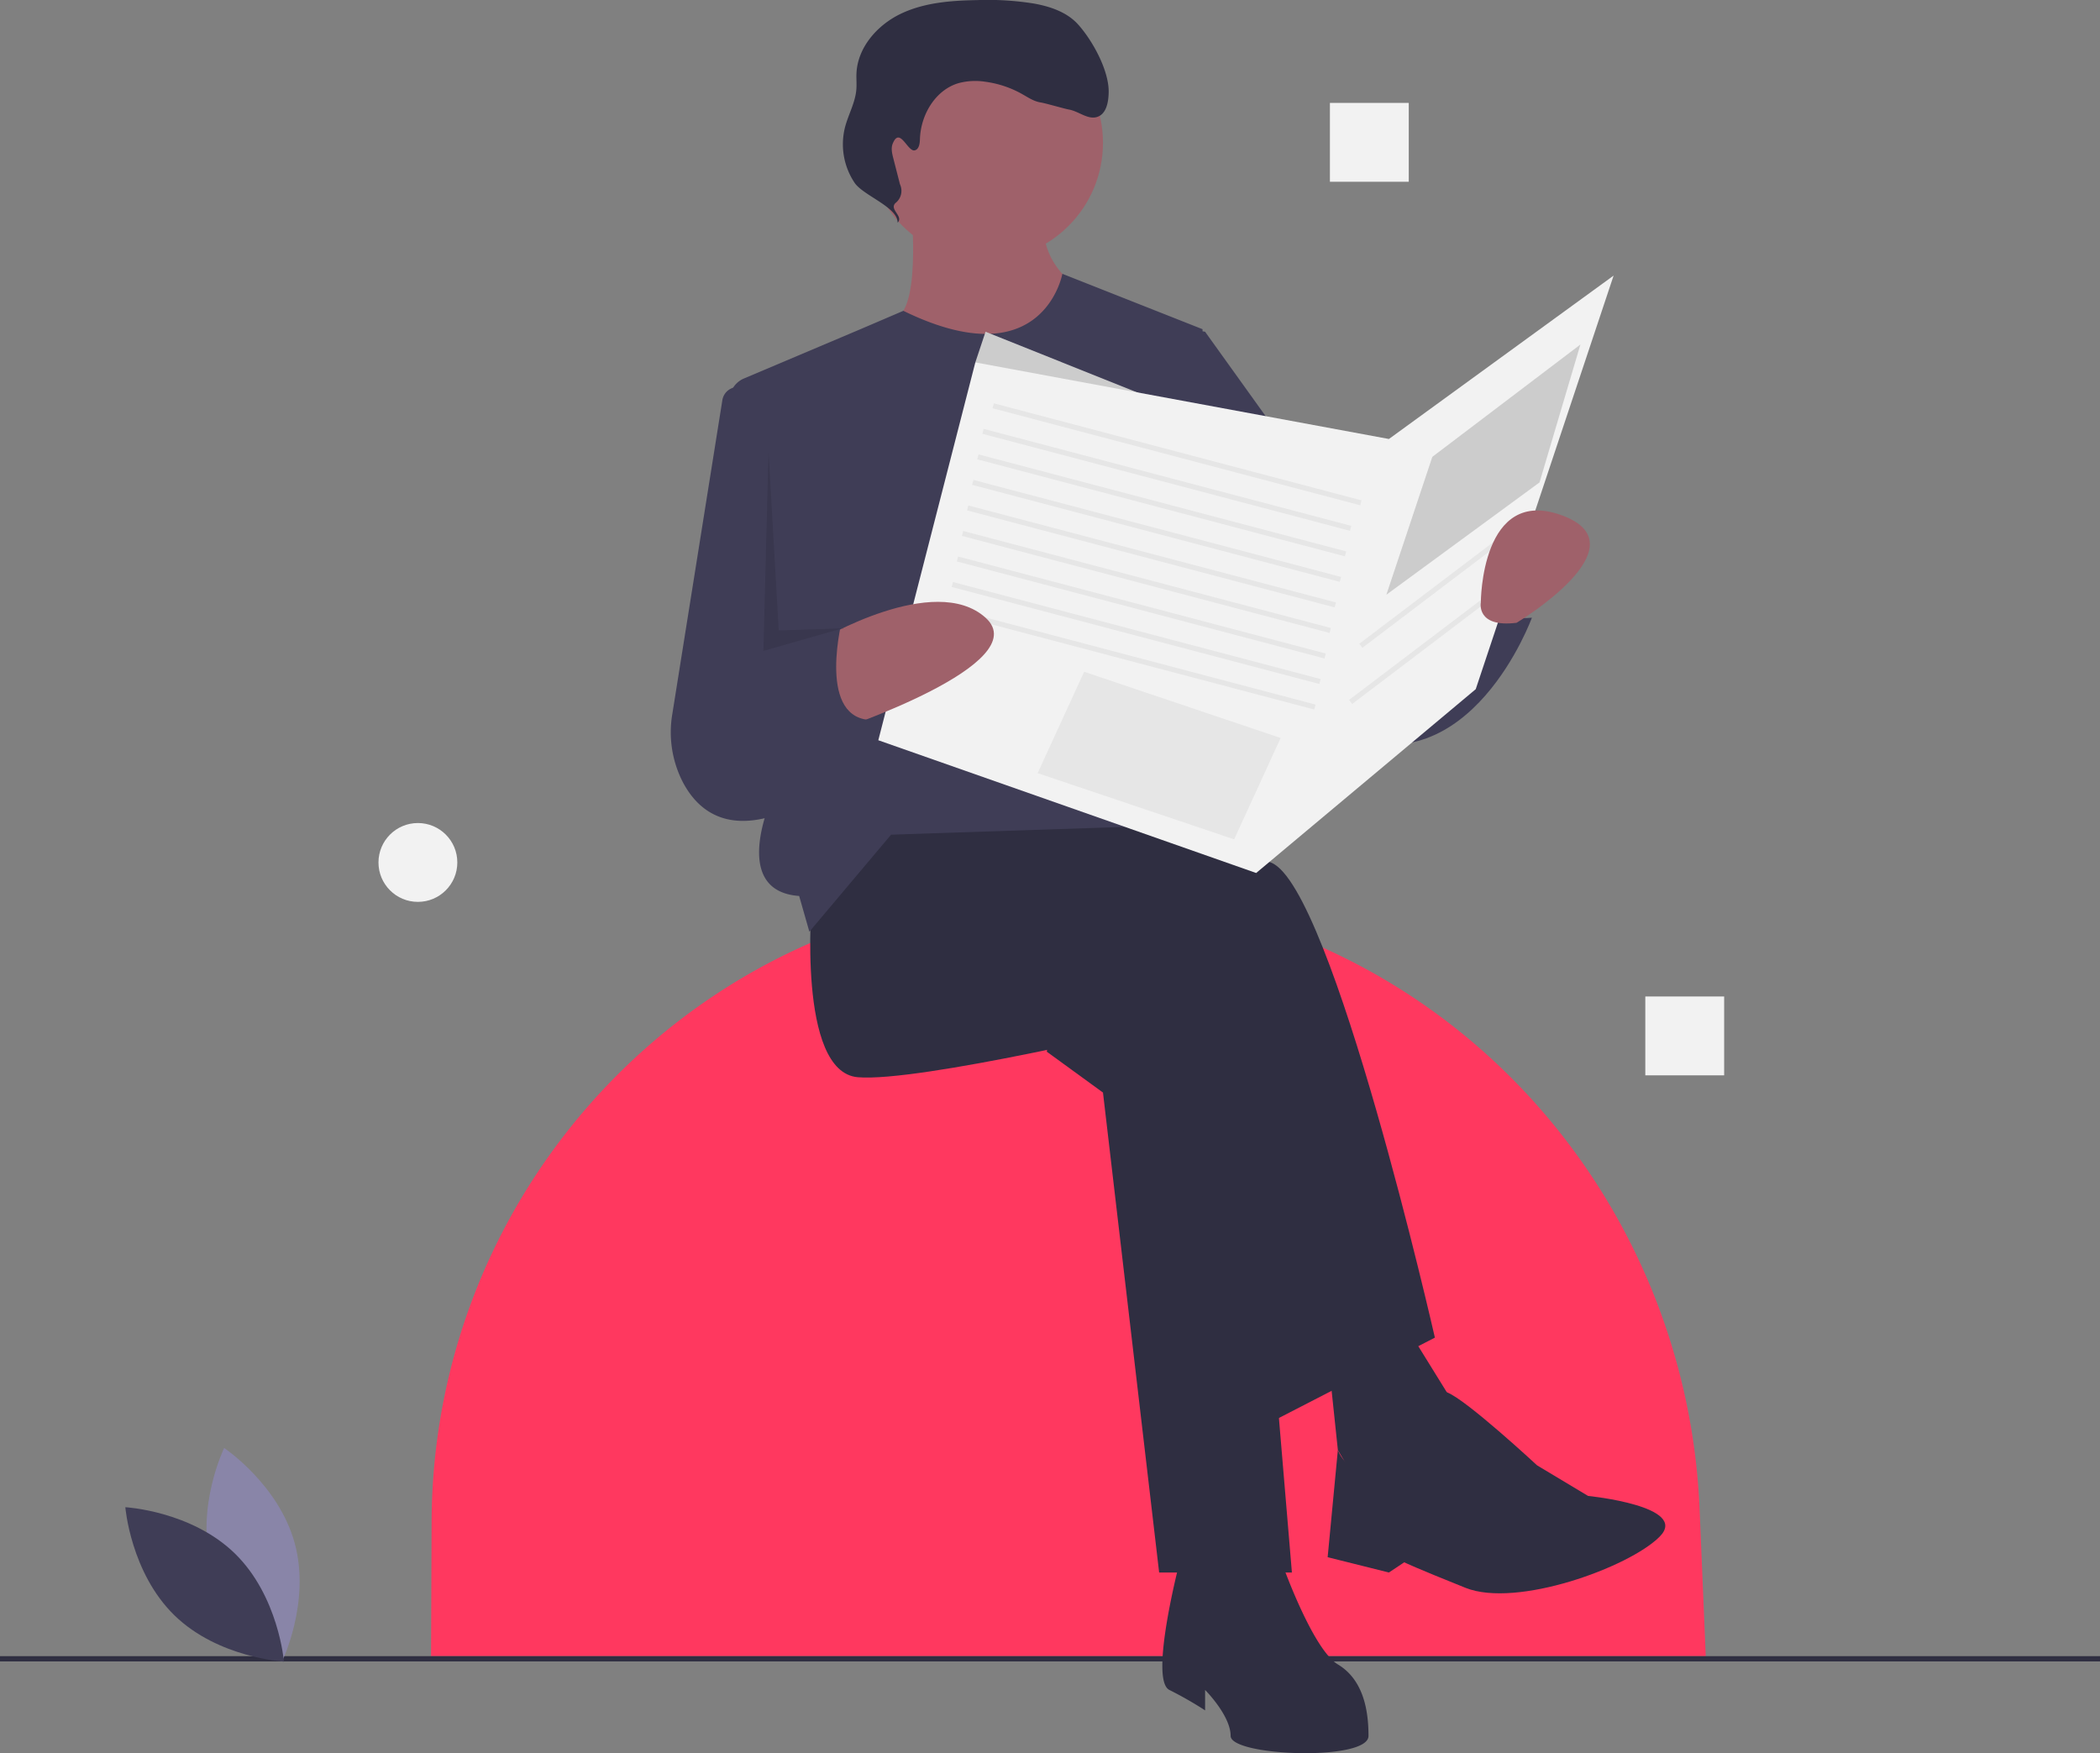 <svg xmlns="http://www.w3.org/2000/svg" id="a751cec9-7d0e-4c8a-a2d9-3a6c65a20454" width="799" height="667.076" data-name="Layer 1" viewBox="0 0 799 667.076"><rect x="0" y="0" width="799" height="667.076" fill="#808080" stroke="none"/><title>newspaper</title><path xmlns="http://www.w3.org/2000/svg" fill="#ff385f" d="M849.5,746.62h-485l.219-51.422c.553-130.115,104.408-237.329,234.506-239.542q2.108-.036,4.223-.036h0a245.336,245.336,0,0,1,85.752,15.406c92.054,34.283,153.841,121.384,157.951,219.528Z" transform="translate(-200.5 -116.462)"/><rect width="799" height="2" y="630.158" fill="#2f2e41"/><polygon fill="#2f2e41" points="398.287 400.165 419.657 415.708 441.028 598.33 491.54 598.33 474.055 390.451 404.115 363.252 398.287 400.165"/><path fill="#2f2e41" d="M509.418,458.344s-5.828,66.055,17.485,67.998,112.682-19.428,112.682-19.428l42.741,151.537,64.112-33.027s-38.856-170.965-62.169-180.679-101.025-29.142-101.025-29.142l-56.341,9.714Z" transform="translate(-200.5 -116.462)"/><path fill="#2f2e41" d="M649.299,710.906s-11.657,44.684-3.886,48.57a140.535,140.535,0,0,1,13.6,7.771v-7.771s9.714,9.714,9.714,17.485,52.455,9.714,52.455,0-1.943-21.371-11.657-27.199-21.371-38.856-21.371-38.856Z" transform="translate(-200.5 -116.462)"/><polygon fill="#2f2e41" points="505.14 514.79 509.025 551.703 522.625 575.016 555.652 538.103 530.396 497.305 505.14 514.79"/><path fill="#2f2e41" d="M736.724,668.165s7.154-24.46,14.262-21.944,34.307,27.772,34.307,27.772L804.722,685.65s38.856,3.886,27.199,15.542-54.398,27.199-73.826,19.428-23.313-9.714-23.313-9.714l-5.828,3.886-23.313-5.828,3.886-40.799S715.354,685.65,736.724,668.165Z" transform="translate(-200.5 -116.462)"/><circle cx="374.973" cy="54.349" r="44.684" fill="#9f616a"/><path fill="#9f616a" d="M547.303,197.039s3.886,40.799-7.771,40.799S541.474,288.35,572.559,288.35s42.741-60.226,42.741-60.226-21.371-7.771-17.485-33.027S547.303,197.039,547.303,197.039Z" transform="translate(-200.5 -116.462)"/><path fill="#3f3d56" d="M544.207,234.725l-16.332,6.998L483.55,260.476a9,9,0,0,0-5.437,9.294l16.734,148.746s-17.485,36.913,9.714,38.856L508.447,470.972l31.085-36.913,116.567-3.886,1.943-188.45L604.706,220.647S597.452,260.755,544.207,234.725Z" transform="translate(-200.5 -116.462)"/><path fill="#3f3d56" d="M489.991,266.008l-7.179-2.051a5.919,5.919,0,0,0-7.471,4.759L456.288,388.223a41.502,41.502,0,0,0,4.055,25.917c5.887,11.146,18.113,21.254,43.247,9.233l17.485-126.281Z" transform="translate(-200.5 -116.462)"/><path fill="#3f3d56" d="M635.7,238.809l23.313,3.886,64.112,89.368L728.953,347.605l36.913-11.657s-1.943,17.485,17.485,15.542c0,0-23.313,64.112-71.883,44.684s-64.112-77.711-64.112-77.711Z" transform="translate(-200.5 -116.462)"/><polygon fill="#ccc" points="462.399 161.203 374.973 126.232 371.088 137.889 411.886 172.859 462.399 161.203"/><path fill="#2f2e41" d="M548.57,173.66c1.65-.441,1.893-2.632,1.948-4.339.296-9.142,5.802-18.524,14.553-21.185a24.467,24.467,0,0,1,10.313-.568,39.063,39.063,0,0,1,13.967,4.66c2.279,1.281,4.515,2.825,7.1,3.216,1.707.259,9.101,2.408,10.801,2.711,3.738.665,7.212,4.01,10.799,2.765,3.432-1.191,4.191-5.634,4.274-9.265.189-8.273-6.092-19.724-11.624-25.878-4.198-4.671-10.519-6.827-16.698-7.948a111.168,111.168,0,0,0-21.838-1.328c-9.889.176-20.051.94-28.968,5.218s-16.407,12.794-16.834,22.675c-.089,2.058.123,4.125-.05,6.178-.422,5.008-3.082,9.532-4.329,14.4a26.35,26.35,0,0,0,3.68,21.057c3.309,4.87,16.543,9.291,16.351,15.176,2.392-2.478-3.249-4.972-.857-7.45a5.892,5.892,0,0,0,1.752-7.199l-2.54-9.907c-.465-1.814-.922-3.778-.22-5.513C542.875,164.407,545.818,174.395,548.57,173.66Z" transform="translate(-200.5 -116.462)"/><polygon fill="#f2f2f2" points="371.088 137.889 334.175 281.655 477.941 332.168 561.481 262.227 613.936 104.862 528.453 167.031 371.088 137.889"/><rect width="1.942" height="144.669" x="647.356" y="216.987" fill="#e6e6e6" transform="translate(2.659 725.906) rotate(-75.217)"/><rect width="1.942" height="144.669" x="643.471" y="226.701" fill="#e6e6e6" transform="translate(-9.627 729.384) rotate(-75.217)"/><rect width="1.942" height="144.669" x="641.528" y="236.415" fill="#e6e6e6" transform="translate(-20.467 734.741) rotate(-75.217)"/><rect width="1.942" height="144.669" x="639.585" y="246.129" fill="#e6e6e6" transform="translate(-31.306 740.098) rotate(-75.217)"/><rect width="1.942" height="144.669" x="637.642" y="255.843" fill="#e6e6e6" transform="translate(-42.146 745.455) rotate(-75.217)"/><rect width="1.942" height="144.669" x="635.7" y="265.557" fill="#e6e6e6" transform="translate(-52.985 750.812) rotate(-75.217)"/><rect width="1.942" height="144.669" x="633.757" y="275.27" fill="#e6e6e6" transform="translate(-63.825 756.169) rotate(-75.217)"/><rect width="1.942" height="144.669" x="631.814" y="284.984" fill="#e6e6e6" transform="translate(-74.664 761.526) rotate(-75.217)"/><rect width="1.942" height="144.669" x="629.871" y="294.698" fill="#e6e6e6" transform="translate(-85.504 766.883) rotate(-75.217)"/><path fill="#9f616a" d="M512.35,360.104s43.695-26.099,63.123-8.614-56.341,42.741-56.341,42.741Z" transform="translate(-200.5 -116.462)"/><path fill="#3f3d56" d="M464.734,372.861l56.341-21.371s-9.714,36.913,9.714,38.856L503.59,423.374S449.192,423.374,464.734,372.861Z" transform="translate(-200.5 -116.462)"/><polygon fill="#e6e6e6" points="412.494 255.602 487.255 280.799 469.562 319.365 394.801 294.169 412.494 255.602"/><polygon fill="#ccc" points="544.967 173.831 601.308 131.089 585.766 183.545 527.482 226.286 544.967 173.831"/><rect width="70.719" height="1.943" x="711.079" y="339.834" fill="#e6e6e6" transform="translate(-254.725 403.942) rotate(-37.183)"/><rect width="70.719" height="1.943" x="707.194" y="361.204" fill="#e6e6e6" transform="translate(-268.431 405.939) rotate(-37.183)"/><path fill="#9f616a" d="M777.523,353.433s48.57-29.142,17.485-40.799-31.085,33.027-31.085,33.027S761.981,355.376,777.523,353.433Z" transform="translate(-200.5 -116.462)"/><polygon points="292.405 171.888 290.462 247.657 320.575 239.063 296.29 239.885 292.405 171.888" opacity=".1"/><path fill="#8985a8" d="M280.909,712.354c6.073,22.45,26.875,36.354,26.875,36.354s10.955-22.495,4.882-44.945-26.875-36.354-26.875-36.354S274.835,689.904,280.909,712.354Z" transform="translate(-200.5 -116.462)"/><path fill="#3f3d56" d="M289.833,707.53c16.665,16.223,18.7,41.16,18.7,41.16s-24.984-1.364-41.648-17.587-18.7-41.16-18.7-41.16S273.168,691.307,289.833,707.53Z" transform="translate(-200.5 -116.462)"/><rect width="30" height="30" x="626" y="379.158" fill="#f2f2f2"/><rect width="30" height="30" x="506" y="39.158" fill="#f2f2f2"/><circle cx="159" cy="328.158" r="15" fill="#f2f2f2"/></svg>